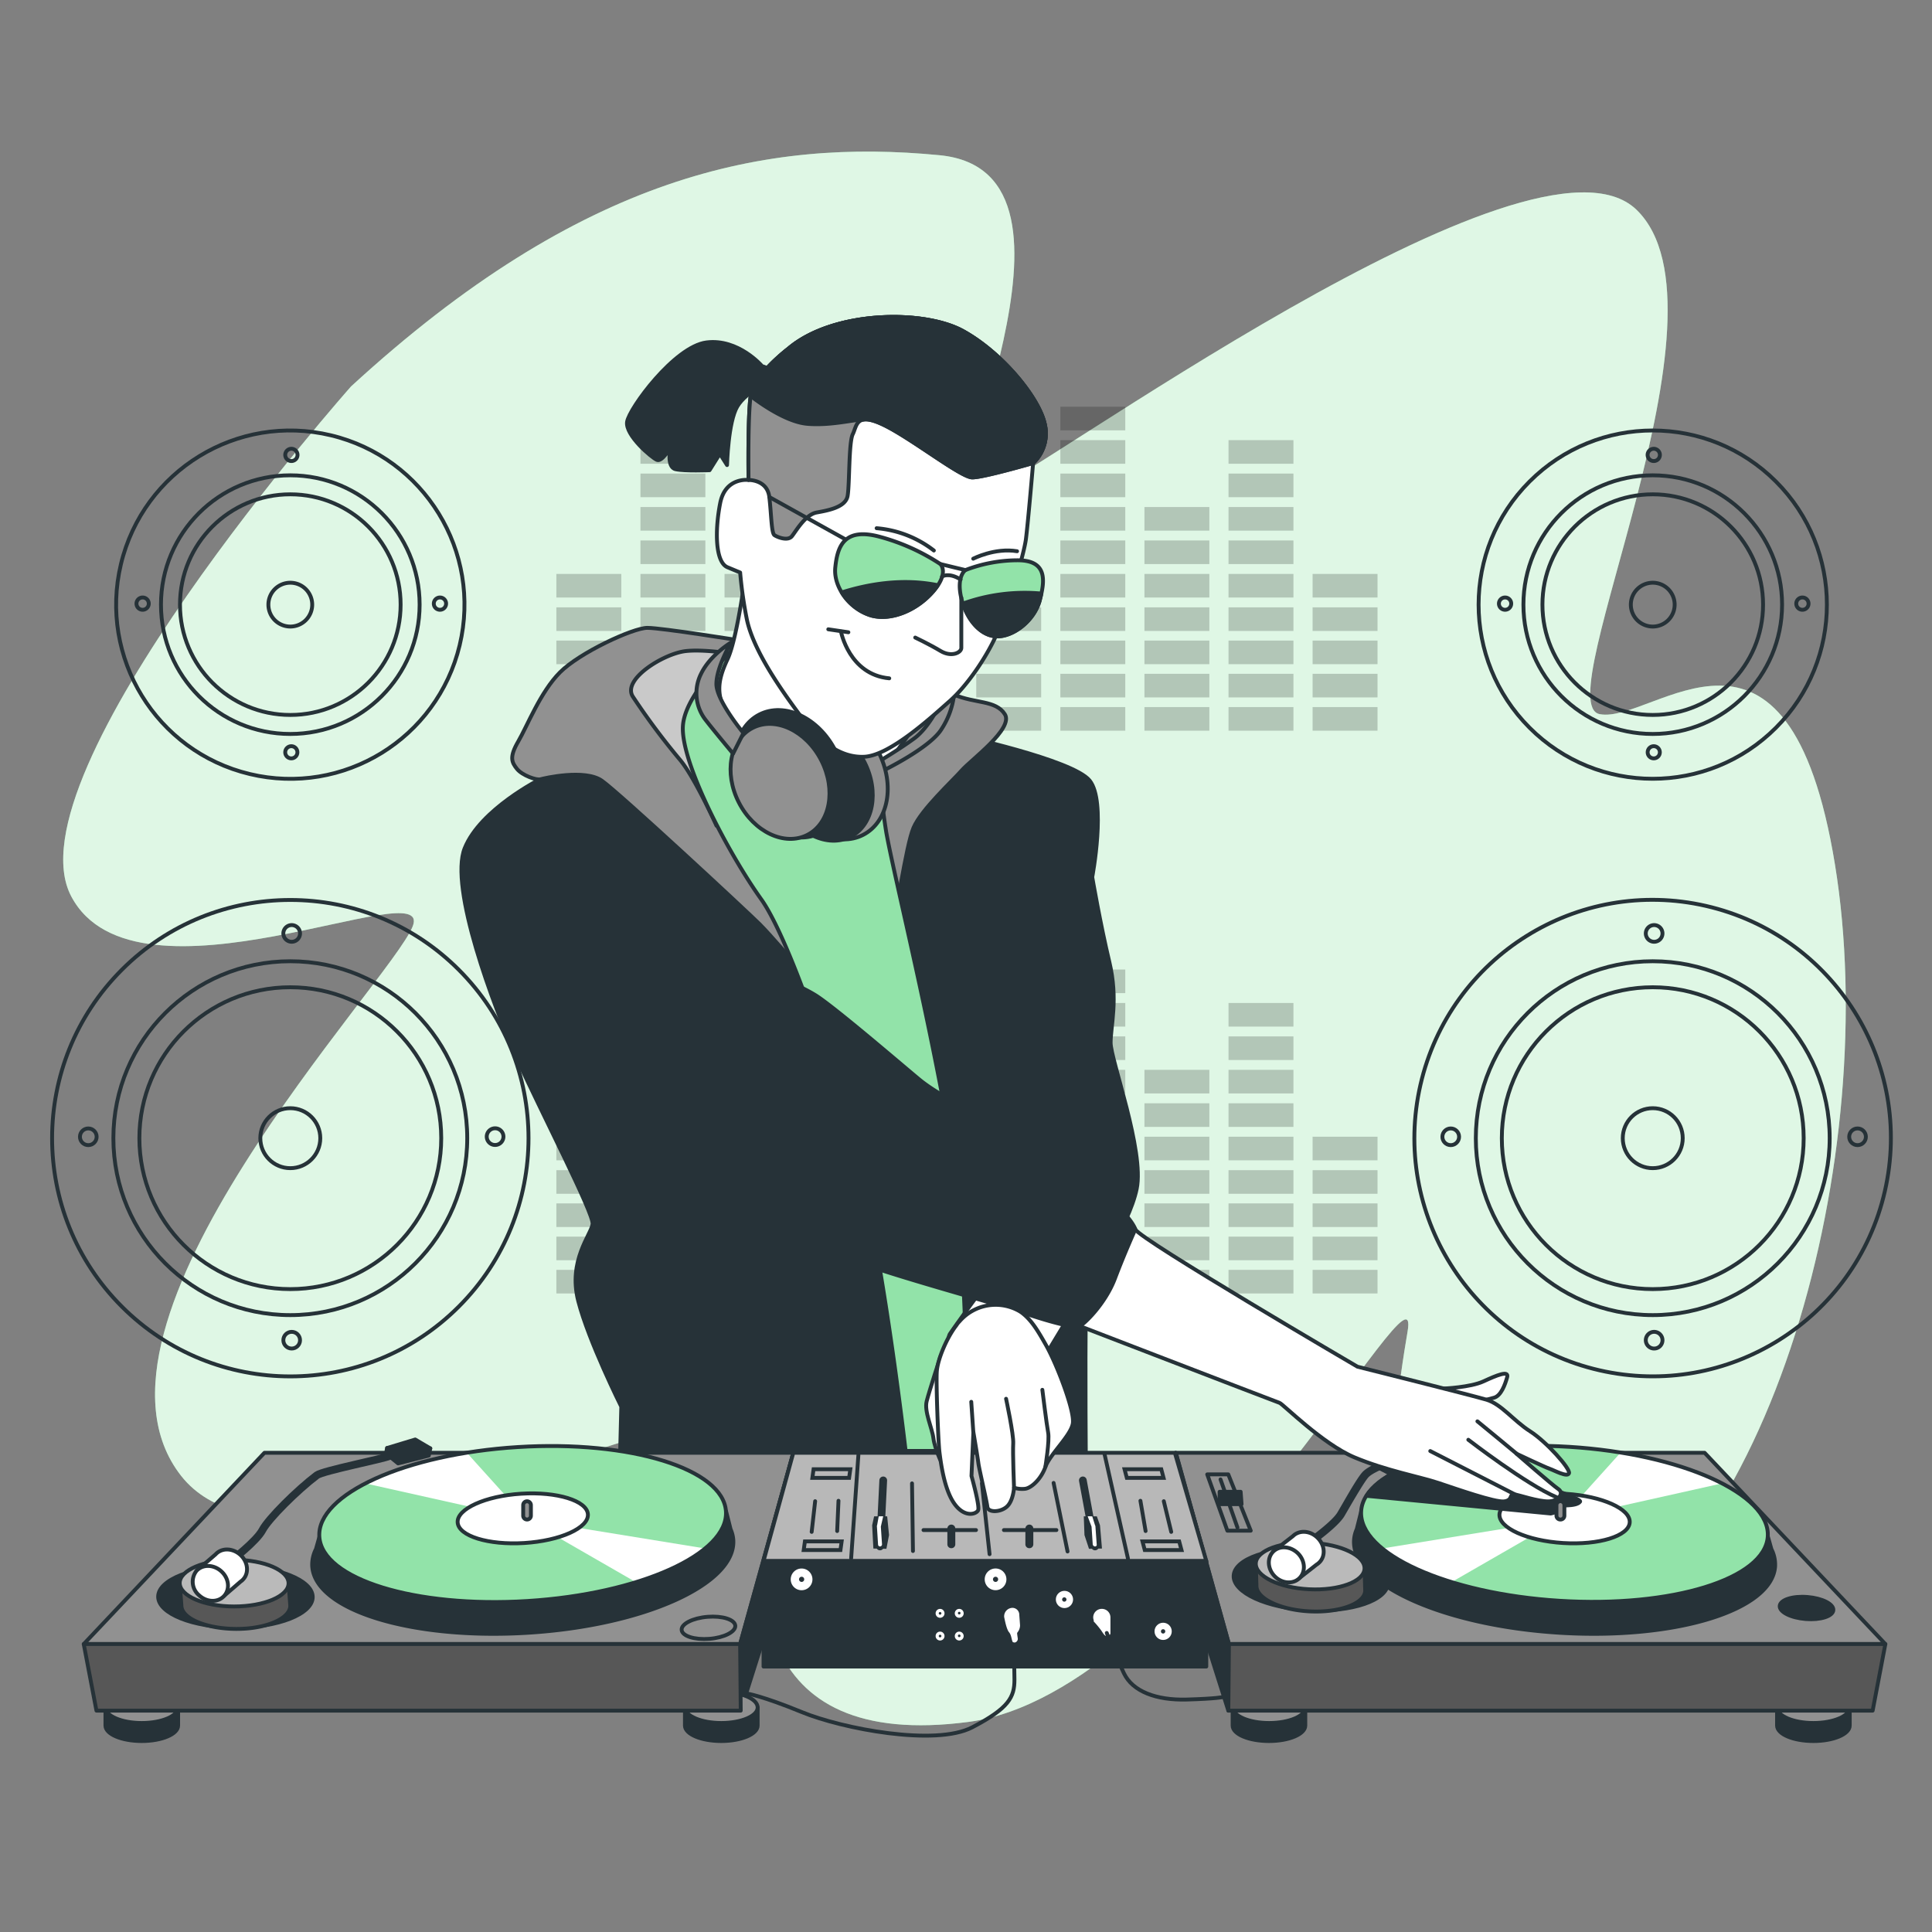 <svg xmlns="http://www.w3.org/2000/svg" viewBox="0 0 500 500"><rect x="0" y="0" width="500" height="500" fill="#808080" stroke="none"/><g id="background-simple"><path d="M90.86,100S1.72,200.42,18.45,232s94.05-6.74,88.36,7.73S15.94,342.5,46.87,381.94,211.74,339.28,202,374.79s-8.32,78.35,48.64,70.84S368.3,321,364.28,344.6s-16.5,107.55,39.1,84.22,83.62-130.66,71.52-205-47.09-36.33-60.9-39S450.44,80.3,423.52,54.28s-155.87,69.35-170.13,74.49,34.48-84.27-10.23-88.6S150.74,45,90.86,100Z" style="fill:#92E3A9"></path><path d="M90.86,100S1.72,200.42,18.45,232s94.05-6.74,88.36,7.73S15.94,342.5,46.87,381.94,211.74,339.28,202,374.79s-8.32,78.35,48.64,70.84S368.3,321,364.28,344.6s-16.5,107.55,39.1,84.22,83.62-130.66,71.52-205-47.09-36.33-60.9-39S450.44,80.3,423.52,54.28s-155.87,69.35-170.13,74.49,34.48-84.27-10.23-88.6S150.74,45,90.86,100Z" style="fill:#fff;opacity:0.7"></path></g><g id="Bars"><g style="opacity:0.2"><rect x="187.51" y="157.18" width="16.8" height="6.11"></rect><rect x="187.51" y="148.53" width="16.8" height="6.11"></rect><rect x="187.51" y="139.87" width="16.8" height="6.11"></rect><rect x="187.51" y="131.22" width="16.8" height="6.11"></rect><rect x="231.03" y="157.18" width="16.8" height="6.11"></rect><rect x="231.03" y="148.53" width="16.8" height="6.11"></rect><rect x="143.99" y="157.18" width="16.8" height="6.11"></rect><rect x="143.99" y="148.53" width="16.8" height="6.11"></rect><rect x="165.75" y="157.18" width="16.8" height="6.11"></rect><rect x="165.75" y="148.53" width="16.8" height="6.11"></rect><rect x="165.75" y="139.87" width="16.8" height="6.11"></rect><rect x="165.75" y="131.22" width="16.8" height="6.11"></rect><rect x="165.75" y="122.56" width="16.8" height="6.11"></rect><rect x="165.75" y="113.91" width="16.8" height="6.11"></rect><rect x="165.75" y="105.26" width="16.8" height="6.11"></rect><rect x="209.27" y="157.18" width="16.8" height="6.11"></rect><rect x="209.27" y="148.53" width="16.8" height="6.11"></rect><rect x="209.27" y="139.87" width="16.8" height="6.11"></rect><rect x="209.27" y="131.22" width="16.8" height="6.11"></rect><rect x="209.27" y="122.56" width="16.8" height="6.11"></rect><rect x="209.27" y="113.91" width="16.8" height="6.11"></rect><rect x="296.18" y="157.18" width="16.8" height="6.11"></rect><rect x="296.18" y="148.53" width="16.8" height="6.11"></rect><rect x="296.18" y="139.87" width="16.8" height="6.11"></rect><rect x="296.18" y="131.22" width="16.8" height="6.11"></rect><rect x="339.7" y="157.18" width="16.8" height="6.11"></rect><rect x="339.7" y="148.53" width="16.8" height="6.11"></rect><rect x="252.65" y="157.18" width="16.8" height="6.11"></rect><rect x="252.65" y="148.53" width="16.8" height="6.11"></rect><rect x="274.42" y="157.18" width="16.8" height="6.11"></rect><rect x="274.42" y="148.53" width="16.8" height="6.11"></rect><rect x="274.42" y="139.87" width="16.8" height="6.11"></rect><rect x="274.42" y="131.22" width="16.8" height="6.11"></rect><rect x="274.42" y="122.56" width="16.8" height="6.11"></rect><rect x="274.42" y="113.91" width="16.8" height="6.11"></rect><rect x="274.42" y="105.26" width="16.8" height="6.11"></rect><rect x="317.94" y="157.18" width="16.8" height="6.11"></rect><rect x="187.51" y="165.78" width="16.8" height="6.11"></rect><rect x="231.03" y="165.78" width="16.8" height="6.11"></rect><rect x="143.99" y="165.78" width="16.8" height="6.11"></rect><rect x="165.75" y="165.78" width="16.8" height="6.11"></rect><rect x="209.27" y="165.78" width="16.8" height="6.11"></rect><rect x="296.18" y="165.78" width="16.8" height="6.11"></rect><rect x="339.7" y="165.78" width="16.8" height="6.11"></rect><rect x="252.65" y="165.78" width="16.8" height="6.11"></rect><rect x="274.42" y="165.78" width="16.8" height="6.11"></rect><rect x="317.94" y="165.78" width="16.8" height="6.11"></rect><rect x="187.51" y="174.38" width="16.8" height="6.11"></rect><rect x="231.03" y="174.38" width="16.8" height="6.11"></rect><rect x="143.99" y="174.38" width="16.8" height="6.11"></rect><rect x="165.75" y="174.38" width="16.8" height="6.11"></rect><rect x="209.27" y="174.38" width="16.8" height="6.11"></rect><rect x="296.18" y="174.38" width="16.8" height="6.11"></rect><rect x="339.7" y="174.38" width="16.8" height="6.11"></rect><rect x="252.65" y="174.38" width="16.8" height="6.11"></rect><rect x="274.42" y="174.38" width="16.8" height="6.11"></rect><rect x="317.94" y="174.38" width="16.8" height="6.11"></rect><rect x="187.51" y="182.99" width="16.8" height="6.11"></rect><rect x="231.03" y="182.99" width="16.8" height="6.11"></rect><rect x="143.99" y="182.99" width="16.8" height="6.11"></rect><rect x="165.75" y="182.99" width="16.8" height="6.11"></rect><rect x="209.27" y="182.99" width="16.8" height="6.11"></rect><rect x="296.18" y="182.99" width="16.8" height="6.11"></rect><rect x="339.7" y="182.99" width="16.8" height="6.11"></rect><rect x="252.65" y="182.99" width="16.8" height="6.11"></rect><rect x="274.42" y="182.99" width="16.8" height="6.11"></rect><rect x="317.94" y="182.99" width="16.8" height="6.11"></rect><rect x="317.94" y="148.53" width="16.8" height="6.11"></rect><rect x="317.94" y="139.87" width="16.8" height="6.11"></rect><rect x="317.94" y="131.22" width="16.8" height="6.11"></rect><rect x="317.94" y="122.56" width="16.8" height="6.11"></rect><rect x="317.94" y="113.91" width="16.8" height="6.11"></rect></g><g style="opacity:0.2"><rect x="187.51" y="302.84" width="16.8" height="6.11"></rect><rect x="187.51" y="294.18" width="16.8" height="6.11"></rect><rect x="187.51" y="285.53" width="16.8" height="6.11"></rect><rect x="187.51" y="276.87" width="16.8" height="6.11"></rect><rect x="231.03" y="302.84" width="16.8" height="6.11"></rect><rect x="231.03" y="294.18" width="16.8" height="6.11"></rect><rect x="143.99" y="302.84" width="16.8" height="6.11"></rect><rect x="143.99" y="294.18" width="16.8" height="6.11"></rect><rect x="165.75" y="302.84" width="16.8" height="6.11"></rect><rect x="165.75" y="294.18" width="16.8" height="6.11"></rect><rect x="165.75" y="285.53" width="16.8" height="6.11"></rect><rect x="165.75" y="276.87" width="16.8" height="6.11"></rect><rect x="165.75" y="268.22" width="16.8" height="6.11"></rect><rect x="165.75" y="259.57" width="16.8" height="6.11"></rect><rect x="165.75" y="250.91" width="16.8" height="6.11"></rect><rect x="209.27" y="302.84" width="16.8" height="6.11"></rect><rect x="209.27" y="294.18" width="16.8" height="6.11"></rect><rect x="209.27" y="285.53" width="16.8" height="6.11"></rect><rect x="209.27" y="276.87" width="16.8" height="6.11"></rect><rect x="209.27" y="268.22" width="16.8" height="6.11"></rect><rect x="209.27" y="259.57" width="16.8" height="6.11"></rect><rect x="296.18" y="302.84" width="16.8" height="6.11"></rect><rect x="296.18" y="294.18" width="16.8" height="6.11"></rect><rect x="296.18" y="285.53" width="16.8" height="6.11"></rect><rect x="296.18" y="276.87" width="16.8" height="6.11"></rect><rect x="339.7" y="302.84" width="16.8" height="6.11"></rect><rect x="339.7" y="294.18" width="16.8" height="6.11"></rect><rect x="252.65" y="302.84" width="16.8" height="6.11"></rect><rect x="252.65" y="294.18" width="16.8" height="6.11"></rect><rect x="274.42" y="302.84" width="16.8" height="6.11"></rect><rect x="274.42" y="294.18" width="16.8" height="6.11"></rect><rect x="274.42" y="285.53" width="16.8" height="6.11"></rect><rect x="274.42" y="276.87" width="16.8" height="6.11"></rect><rect x="274.42" y="268.22" width="16.8" height="6.11"></rect><rect x="274.42" y="259.57" width="16.8" height="6.11"></rect><rect x="274.42" y="250.91" width="16.8" height="6.11"></rect><rect x="317.94" y="302.84" width="16.8" height="6.11"></rect><rect x="187.51" y="311.44" width="16.8" height="6.11"></rect><rect x="231.03" y="311.44" width="16.8" height="6.11"></rect><rect x="143.99" y="311.44" width="16.8" height="6.11"></rect><rect x="165.75" y="311.44" width="16.8" height="6.11"></rect><rect x="209.27" y="311.44" width="16.8" height="6.11"></rect><rect x="296.18" y="311.44" width="16.8" height="6.11"></rect><rect x="339.7" y="311.44" width="16.8" height="6.11"></rect><rect x="252.65" y="311.44" width="16.8" height="6.11"></rect><rect x="274.42" y="311.44" width="16.8" height="6.11"></rect><rect x="317.94" y="311.44" width="16.8" height="6.11"></rect><rect x="187.51" y="320.04" width="16.8" height="6.11"></rect><rect x="231.03" y="320.04" width="16.8" height="6.11"></rect><rect x="143.99" y="320.04" width="16.8" height="6.11"></rect><rect x="165.75" y="320.04" width="16.8" height="6.11"></rect><rect x="209.27" y="320.04" width="16.8" height="6.11"></rect><rect x="296.18" y="320.04" width="16.8" height="6.11"></rect><rect x="339.7" y="320.04" width="16.8" height="6.11"></rect><rect x="252.65" y="320.04" width="16.8" height="6.11"></rect><rect x="274.42" y="320.04" width="16.8" height="6.11"></rect><rect x="317.94" y="320.04" width="16.8" height="6.11"></rect><rect x="187.51" y="328.64" width="16.8" height="6.11"></rect><rect x="231.03" y="328.64" width="16.8" height="6.11"></rect><rect x="143.99" y="328.64" width="16.8" height="6.11"></rect><rect x="165.75" y="328.64" width="16.8" height="6.11"></rect><rect x="209.27" y="328.64" width="16.8" height="6.11"></rect><rect x="296.18" y="328.64" width="16.8" height="6.11"></rect><rect x="339.7" y="328.64" width="16.8" height="6.11"></rect><rect x="252.65" y="328.64" width="16.8" height="6.11"></rect><rect x="274.42" y="328.64" width="16.8" height="6.11"></rect><rect x="317.94" y="328.64" width="16.8" height="6.11"></rect><rect x="317.94" y="294.18" width="16.8" height="6.11"></rect><rect x="317.94" y="285.53" width="16.8" height="6.11"></rect><rect x="317.94" y="276.87" width="16.8" height="6.11"></rect><rect x="317.94" y="268.22" width="16.8" height="6.11"></rect><rect x="317.94" y="259.57" width="16.8" height="6.11"></rect></g></g><g id="Speakers"><circle cx="427.73" cy="156.48" r="45.07" transform="translate(14.63 348.28) rotate(-45)" style="fill:none;stroke:#263238;stroke-linecap:round;stroke-linejoin:round"></circle><circle cx="427.73" cy="156.48" r="33.47" style="fill:none;stroke:#263238;stroke-linecap:round;stroke-linejoin:round"></circle><circle cx="427.73" cy="156.48" r="28.55" style="fill:none;stroke:#263238;stroke-linecap:round;stroke-linejoin:round"></circle><path d="M433.4,156.48a5.67,5.67,0,1,1-5.67-5.67A5.67,5.67,0,0,1,433.4,156.48Z" style="fill:none;stroke:#263238;stroke-linecap:round;stroke-linejoin:round"></path><path d="M429.58,117.74a1.59,1.59,0,1,0-1.59,1.58A1.59,1.59,0,0,0,429.58,117.74Z" style="fill:none;stroke:#263238;stroke-linecap:round;stroke-linejoin:round"></path><circle cx="427.99" cy="194.69" r="1.58" style="fill:none;stroke:#263238;stroke-linecap:round;stroke-linejoin:round"></circle><path d="M389.52,154.63a1.59,1.59,0,1,0,1.58,1.58A1.58,1.58,0,0,0,389.52,154.63Z" style="fill:none;stroke:#263238;stroke-linecap:round;stroke-linejoin:round"></path><path d="M466.47,154.63a1.59,1.59,0,1,0,1.58,1.58A1.58,1.58,0,0,0,466.47,154.63Z" style="fill:none;stroke:#263238;stroke-linecap:round;stroke-linejoin:round"></path><circle cx="427.73" cy="294.56" r="61.65" transform="translate(44.9 645.51) rotate(-77.07)" style="fill:none;stroke:#263238;stroke-linecap:round;stroke-linejoin:round"></circle><circle cx="427.73" cy="294.56" r="45.79" style="fill:none;stroke:#263238;stroke-linecap:round;stroke-linejoin:round"></circle><circle cx="427.73" cy="294.56" r="39.06" style="fill:none;stroke:#263238;stroke-linecap:round;stroke-linejoin:round"></circle><circle cx="427.73" cy="294.56" r="7.76" style="fill:none;stroke:#263238;stroke-linecap:round;stroke-linejoin:round"></circle><path d="M430.25,241.56a2.16,2.16,0,1,0-2.16,2.17A2.16,2.16,0,0,0,430.25,241.56Z" style="fill:none;stroke:#263238;stroke-linecap:round;stroke-linejoin:round"></path><path d="M430.25,346.84a2.16,2.16,0,1,0-2.16,2.16A2.15,2.15,0,0,0,430.25,346.84Z" style="fill:none;stroke:#263238;stroke-linecap:round;stroke-linejoin:round"></path><circle cx="375.45" cy="294.2" r="2.16" style="fill:none;stroke:#263238;stroke-linecap:round;stroke-linejoin:round"></circle><circle cx="480.73" cy="294.2" r="2.16" style="fill:none;stroke:#263238;stroke-linecap:round;stroke-linejoin:round"></circle><circle cx="75.13" cy="156.48" r="45.07" transform="translate(-94.54 193.13) rotate(-76.54)" style="fill:none;stroke:#263238;stroke-linecap:round;stroke-linejoin:round"></circle><circle cx="75.13" cy="156.48" r="33.47" style="fill:none;stroke:#263238;stroke-linecap:round;stroke-linejoin:round"></circle><circle cx="75.13" cy="156.48" r="28.55" style="fill:none;stroke:#263238;stroke-linecap:round;stroke-linejoin:round"></circle><path d="M80.8,156.48a5.67,5.67,0,1,1-5.67-5.67A5.67,5.67,0,0,1,80.8,156.48Z" style="fill:none;stroke:#263238;stroke-linecap:round;stroke-linejoin:round"></path><path d="M77,117.74a1.59,1.59,0,1,0-1.59,1.58A1.59,1.59,0,0,0,77,117.74Z" style="fill:none;stroke:#263238;stroke-linecap:round;stroke-linejoin:round"></path><circle cx="75.39" cy="194.69" r="1.58" style="fill:none;stroke:#263238;stroke-linecap:round;stroke-linejoin:round"></circle><path d="M36.92,154.63a1.59,1.59,0,1,0,1.58,1.58A1.58,1.58,0,0,0,36.92,154.63Z" style="fill:none;stroke:#263238;stroke-linecap:round;stroke-linejoin:round"></path><path d="M113.87,154.63a1.59,1.59,0,1,0,1.58,1.58A1.58,1.58,0,0,0,113.87,154.63Z" style="fill:none;stroke:#263238;stroke-linecap:round;stroke-linejoin:round"></path><circle cx="75.13" cy="294.56" r="61.65" transform="translate(-186.28 139.4) rotate(-45)" style="fill:none;stroke:#263238;stroke-linecap:round;stroke-linejoin:round"></circle><circle cx="75.13" cy="294.56" r="45.79" style="fill:none;stroke:#263238;stroke-linecap:round;stroke-linejoin:round"></circle><circle cx="75.13" cy="294.56" r="39.06" style="fill:none;stroke:#263238;stroke-linecap:round;stroke-linejoin:round"></circle><circle cx="75.13" cy="294.56" r="7.76" style="fill:none;stroke:#263238;stroke-linecap:round;stroke-linejoin:round"></circle><path d="M77.65,241.56a2.16,2.16,0,1,0-2.16,2.17A2.16,2.16,0,0,0,77.65,241.56Z" style="fill:none;stroke:#263238;stroke-linecap:round;stroke-linejoin:round"></path><circle cx="75.49" cy="346.84" r="2.16" style="fill:none;stroke:#263238;stroke-linecap:round;stroke-linejoin:round"></circle><circle cx="22.85" cy="294.2" r="2.16" style="fill:none;stroke:#263238;stroke-linecap:round;stroke-linejoin:round"></circle><path d="M128.13,292a2.16,2.16,0,1,0,2.16,2.16A2.16,2.16,0,0,0,128.13,292Z" style="fill:none;stroke:#263238;stroke-linecap:round;stroke-linejoin:round"></path></g><g id="Devices"><polygon points="441.15 375.98 304.29 375.98 318.05 425.48 487.93 425.48 441.15 375.98" style="fill:#919191;stroke:#263238;stroke-linecap:round;stroke-linejoin:round"></polygon><ellipse cx="339.24" cy="408.8" rx="7.96" ry="19.99" transform="translate(-86.15 726.98) rotate(-87.11)" style="fill:#263238;stroke:#263238;stroke-linecap:round;stroke-linejoin:round"></ellipse><path d="M458.44,400.91l-.91-3.23-1.42-.09c-7.47-8.17-26.84-14.82-49.91-16.26s-43.12,2.76-51.55,9.94l-2.36-.15-1.16,4.62a8.25,8.25,0,0,0-.71,2.82c-.71,11.39,23.11,22.15,53.21,24s55.06-5.84,55.77-17.23A8.85,8.85,0,0,0,458.44,400.91Z" style="fill:#263238;stroke:#263238;stroke-linecap:round;stroke-linejoin:round"></path><ellipse cx="404.91" cy="394.4" rx="19.96" ry="52.72" transform="translate(-13.9 774) rotate(-86.44)" style="fill:#92E3A9"></ellipse><path d="M375.66,409.45l28.15-16.2-46.08,7.49C361.83,404.1,368,407.1,375.66,409.45Z" style="fill:#fff"></path><path d="M403.81,393.25l41.81-9.34c-6.68-3.45-15.75-6.26-26.19-8Z" style="fill:#fff"></path><ellipse cx="404.91" cy="394.4" rx="19.96" ry="52.72" transform="translate(-13.9 774) rotate(-86.44)" style="fill:none;stroke:#263238;stroke-linecap:round;stroke-linejoin:round"></ellipse><path d="M421.77,394c-.22,3.52-7.95,5.91-17.26,5.33s-16.67-3.91-16.45-7.43S396,386,405.31,386.6,422,390.5,421.77,394Z" style="fill:#fff;stroke:#263238;stroke-linecap:round;stroke-linejoin:round"></path><path d="M374.73,376.41c-10.42,2.22-18.1,6-21.08,10.71l47.68,4.58c3.56-.71,1.45-2.19,1.45-2.19s5.2.53,6.15-.89C409.62,387.59,387.18,380.34,374.73,376.41Z" style="fill:#263238;stroke:#263238;stroke-linecap:round;stroke-linejoin:round"></path><path d="M403.81,393.25a1,1,0,0,1-1-1v-2.72a1,1,0,1,1,2.05,0v2.72A1,1,0,0,1,403.81,393.25Z" style="fill:#919191;stroke:#263238;stroke-linecap:round;stroke-linejoin:round"></path><path d="M474.47,416.71c-.12,1.57-3.33,2.6-7.17,2.29s-6.84-1.83-6.71-3.4,3.34-2.61,7.17-2.3S474.6,415.13,474.47,416.71Z" style="fill:#263238;stroke:#263238;stroke-linecap:round;stroke-linejoin:round"></path><path d="M353.14,406l-9.43-.48a31.63,31.63,0,0,0-4.16-.48,32.36,32.36,0,0,0-4.2.06L325,404.52l.17,5.77c-.16,3.33,6,6.34,13.77,6.73s14.2-2,14.37-5.3Z" style="fill:#575757;stroke:#263238;stroke-linecap:round;stroke-linejoin:round"></path><path d="M353.14,406c-.17,3.32-6.6,5.69-14.37,5.3s-13.93-3.4-13.77-6.73,6.61-5.69,14.38-5.3S353.31,402.62,353.14,406Z" style="fill:#bababa;stroke:#263238;stroke-linecap:round;stroke-linejoin:round"></path><path d="M338.32,400.61a1,1,0,0,1-.85-.45,1,1,0,0,1,.27-1.42c1.9-1.31,7.13-5.19,8.42-7.39.32-.55.71-1.21,1.12-1.93,2.3-4,4.28-7.35,5.37-8.5s3.65-2.33,5.45-3.11l1.28-.58a1,1,0,1,1,.92,1.83c-.34.17-.82.38-1.38.63-1.55.67-3.89,1.69-4.77,2.63s-3.47,5.32-5.09,8.12l-1.13,1.95c-1.79,3-8.74,7.84-9,8A1,1,0,0,1,338.32,400.61Z" style="fill:#263238"></path><polygon points="356.25 378.1 356.25 379.56 359.85 381.44 367.23 377.86 367.23 375.96 356.25 378.1" style="fill:#263238;stroke:#263238;stroke-linecap:round;stroke-linejoin:round"></polygon><polygon points="356.25 378.1 360 379.44 367.23 375.96 362.94 374.49 356.25 378.1" style="fill:#263238;stroke:#263238;stroke-linecap:round;stroke-linejoin:round"></polygon><path d="M341,398c-1.88-1.9-4.75-2.1-6.4-.45l-5.14,4,6.81,6.86,4.45-3.49a3.57,3.57,0,0,0,.69-.54C343.1,402.77,342.92,399.9,341,398Z" style="fill:#fff;stroke:#263238;stroke-linecap:round;stroke-linejoin:round"></path><path d="M335.91,402c1.88,1.89,2.06,4.76.4,6.41s-4.52,1.44-6.4-.45-2.06-4.76-.41-6.41S334,400.14,335.91,402Z" style="fill:#fff;stroke:#263238;stroke-linecap:round;stroke-linejoin:round"></path><polygon points="312.43 381.57 317.64 396.14 323.69 396.14 317.88 381.57 312.43 381.57" style="fill:none;stroke:#263238;stroke-linecap:round;stroke-linejoin:round"></polygon><line x1="315.87" y1="382.87" x2="320.25" y2="395.32" style="fill:none;stroke:#263238;stroke-linecap:round;stroke-linejoin:round"></line><polygon points="321.08 386.07 315.63 386.07 315.63 389.27 321.32 389.27 321.08 386.07" style="fill:#263238;stroke:#263238;stroke-linecap:round;stroke-linejoin:round"></polygon><polygon points="304.29 375.98 304.29 399.72 317.89 442.71 318.05 425.48 304.29 375.98" style="fill:#263238;stroke:#263238;stroke-linecap:round;stroke-linejoin:round"></polygon><path d="M459.9,441.89v4.69c0,2.22,4.21,4,9.41,4s9.4-1.8,9.4-4v-4.69Z" style="fill:#263238;stroke:#263238;stroke-linecap:round;stroke-linejoin:round"></path><ellipse cx="469.31" cy="441.89" rx="9.41" ry="4.02" style="fill:#919191;stroke:#263238;stroke-linecap:round;stroke-linejoin:round"></ellipse><path d="M319,441.89v4.69c0,2.22,4.21,4,9.41,4s9.4-1.8,9.4-4v-4.69Z" style="fill:#263238;stroke:#263238;stroke-linecap:round;stroke-linejoin:round"></path><ellipse cx="328.45" cy="441.89" rx="9.41" ry="4.02" style="fill:#919191;stroke:#263238;stroke-linecap:round;stroke-linejoin:round"></ellipse><polygon points="317.89 442.71 484.64 442.71 487.93 425.48 318.05 425.48 317.89 442.71" style="fill:#575757;stroke:#263238;stroke-linecap:round;stroke-linejoin:round"></polygon><polygon points="68.44 375.98 205.31 375.98 191.54 425.48 21.67 425.48 68.44 375.98" style="fill:#919191;stroke:#263238;stroke-linecap:round;stroke-linejoin:round"></polygon><path d="M80.93,413.32c0,4.39-9,7.93-20,7.9s-20-3.61-20-8,9-7.93,20-7.9S80.94,408.92,80.93,413.32Z" style="fill:#263238;stroke:#263238;stroke-linecap:round;stroke-linejoin:round"></path><path d="M176.41,421.83c.13,1.58,3.34,2.6,7.17,2.3s6.84-1.83,6.71-3.41-3.33-2.6-7.17-2.29S176.28,420.26,176.41,421.83Z" style="fill:none;stroke:#263238;stroke-linecap:round;stroke-linejoin:round"></path><path d="M74.68,409.75l-9.44,0a32,32,0,0,0-8.37,0l-10.36,0,.44,5.75c0,3.33,6.29,6,14.07,6.06s14.09-2.66,14.1-6Z" style="fill:#575757;stroke:#263238;stroke-linecap:round;stroke-linejoin:round"></path><path d="M74.68,409.75c0,3.33-6.32,6-14.1,6S46.5,413,46.51,409.68s6.32-6,14.1-6S74.69,406.42,74.68,409.75Z" style="fill:#bababa;stroke:#263238;stroke-linecap:round;stroke-linejoin:round"></path><path d="M59.57,404.1s6.79-5.16,8.35-8.12,9-10.34,14.07-14.18c1.58-1.19,17.49-4.29,18.81-5" style="fill:none;stroke:#263238;stroke-linecap:round;stroke-linejoin:round;stroke-width:2px"></path><polygon points="100.18 374.74 99.89 376.17 103.03 378.73 110.98 376.7 111.36 374.84 100.18 374.74" style="fill:#263238;stroke:#263238;stroke-linecap:round;stroke-linejoin:round"></polygon><polygon points="100.18 374.74 103.58 376.8 111.36 374.84 107.46 372.54 100.18 374.74" style="fill:#263238;stroke:#263238;stroke-linecap:round;stroke-linejoin:round"></polygon><path d="M62.21,402.4c-2-1.8-4.84-1.87-6.41-.14l-4.94,4.26L58,413l4.28-3.7a3.16,3.16,0,0,0,.65-.56C64.5,407.06,64.18,404.2,62.21,402.4Z" style="fill:#fff;stroke:#263238;stroke-linecap:round;stroke-linejoin:round"></path><path d="M57.28,406.66c2,1.81,2.29,4.66.71,6.38s-4.45,1.66-6.42-.14a4.56,4.56,0,0,1-.71-6.38C52.44,404.8,55.31,404.86,57.28,406.66Z" style="fill:#fff;stroke:#263238;stroke-linecap:round;stroke-linejoin:round"></path><polygon points="205.31 375.98 205.31 399.72 191.7 442.71 191.54 425.48 205.31 375.98" style="fill:#263238;stroke:#263238;stroke-linecap:round;stroke-linejoin:round"></polygon><path d="M177.26,441.89v4.69c0,2.22,4.22,4,9.41,4s9.41-1.8,9.41-4v-4.69Z" style="fill:#263238;stroke:#263238;stroke-linecap:round;stroke-linejoin:round"></path><ellipse cx="186.67" cy="441.89" rx="9.41" ry="4.02" style="fill:#919191;stroke:#263238;stroke-linecap:round;stroke-linejoin:round"></ellipse><path d="M27.29,441.89v4.69c0,2.22,4.21,4,9.4,4s9.41-1.8,9.41-4v-4.69Z" style="fill:#263238;stroke:#263238;stroke-linecap:round;stroke-linejoin:round"></path><ellipse cx="36.69" cy="441.89" rx="9.41" ry="4.02" style="fill:#919191;stroke:#263238;stroke-linecap:round;stroke-linejoin:round"></ellipse><polygon points="191.7 442.71 24.96 442.71 21.67 425.48 191.54 425.48 191.7 442.71" style="fill:#575757;stroke:#263238;stroke-linecap:round;stroke-linejoin:round"></polygon><polygon points="205.31 375.98 304.05 375.98 312.2 404.01 197.6 404.01 205.31 375.98" style="fill:#b8b8b8;stroke:#263238;stroke-linecap:round;stroke-linejoin:round"></polygon><rect x="197.6" y="404.01" width="114.59" height="27.29" style="fill:#263238;stroke:#263238;stroke-linecap:round;stroke-linejoin:round"></rect><line x1="222.15" y1="376.55" x2="220.28" y2="403.27" style="fill:none;stroke:#263238;stroke-linecap:round;stroke-linejoin:round"></line><line x1="285.85" y1="376.31" x2="291.92" y2="403.38" style="fill:none;stroke:#263238;stroke-linecap:round;stroke-linejoin:round"></line><line x1="236.03" y1="383.9" x2="236.27" y2="401.4" style="fill:none;stroke:#263238;stroke-linecap:round;stroke-linejoin:round"></line><line x1="254.12" y1="383.9" x2="256.1" y2="402.22" style="fill:none;stroke:#263238;stroke-linecap:round;stroke-linejoin:round"></line><line x1="272.67" y1="383.78" x2="276.28" y2="401.52" style="fill:none;stroke:#263238;stroke-linecap:round;stroke-linejoin:round"></line><path d="M266.37,400.67a1,1,0,0,1-1-1v-4.08a1,1,0,1,1,2.05,0v4.08A1,1,0,0,1,266.37,400.67Z" style="fill:#263238"></path><line x1="228.58" y1="383.12" x2="227.74" y2="400.22" style="fill:none;stroke:#263238;stroke-linecap:round;stroke-miterlimit:10;stroke-width:2px"></line><polygon points="229.6 392.42 226.22 392.42 225.71 394.75 226.03 400.76 229.4 400.83 230.08 397.28 229.6 392.42" style="fill:#263238"></polygon><path d="M227.41,392.42l-.41,2.3a.48.48,0,0,0-.06.24l.3,4.75a.5.5,0,0,0,.5.51h0a.54.54,0,0,0,.53-.51l-.31-4.62.61-2.67Z" style="fill:#fff"></path><line x1="280.24" y1="383.12" x2="283.4" y2="400.22" style="fill:none;stroke:#263238;stroke-linecap:round;stroke-miterlimit:10;stroke-width:2px"></line><polygon points="280.48 392.42 283.86 392.42 284.68 394.75 285.19 400.76 281.83 400.83 280.66 397.28 280.48 392.42" style="fill:#263238"></polygon><path d="M282.67,392.42l.72,2.3a.64.64,0,0,1,.1.24l.34,4.75a.42.42,0,0,1-.43.51h0a.64.64,0,0,1-.6-.51l-.31-4.62-1-2.67Z" style="fill:#fff"></path><line x1="239" y1="395.98" x2="252.59" y2="395.98" style="fill:none;stroke:#263238;stroke-linecap:round;stroke-linejoin:round"></line><line x1="259.81" y1="395.98" x2="273.4" y2="395.98" style="fill:none;stroke:#263238;stroke-linecap:round;stroke-linejoin:round"></line><path d="M246.18,400.67a1,1,0,0,1-1-1v-4.08a1,1,0,1,1,2.05,0v4.08A1,1,0,0,1,246.18,400.67Z" style="fill:#263238"></path><line x1="210.96" y1="388.51" x2="210.06" y2="396.45" style="fill:none;stroke:#263238;stroke-linecap:round;stroke-linejoin:round"></line><line x1="217" y1="388.4" x2="216.66" y2="396.23" style="fill:none;stroke:#263238;stroke-linecap:round;stroke-linejoin:round"></line><polygon points="217.51 401.15 208 401.15 208.31 398.91 217.82 398.91 217.51 401.15" style="fill:none;stroke:#263238;stroke-linecap:round;stroke-miterlimit:10"></polygon><polygon points="219.75 382.47 210.24 382.47 210.55 380.23 220.06 380.23 219.75 382.47" style="fill:none;stroke:#263238;stroke-linecap:round;stroke-miterlimit:10"></polygon><line x1="301.19" y1="388.51" x2="303.11" y2="396.45" style="fill:none;stroke:#263238;stroke-linecap:round;stroke-linejoin:round"></line><line x1="295.14" y1="388.4" x2="296.48" y2="396.23" style="fill:none;stroke:#263238;stroke-linecap:round;stroke-linejoin:round"></line><polygon points="296.26 401.15 305.77 401.15 305.17 398.91 295.67 398.91 296.26 401.15" style="fill:none;stroke:#263238;stroke-linecap:round;stroke-miterlimit:10"></polygon><polygon points="291.62 382.47 301.13 382.47 300.54 380.23 291.03 380.23 291.62 382.47" style="fill:none;stroke:#263238;stroke-linecap:round;stroke-miterlimit:10"></polygon><circle cx="275.48" cy="413.94" r="2.73" style="fill:#fff;stroke:#263238;stroke-linecap:round;stroke-linejoin:round"></circle><path d="M276,413.94a.56.56,0,1,1-.55-.55A.56.56,0,0,1,276,413.94Z" style="fill:#263238"></path><circle cx="257.65" cy="408.73" r="3.31" style="fill:#fff;stroke:#263238;stroke-linecap:round;stroke-linejoin:round"></circle><path d="M258.32,408.73a.67.67,0,1,1-.67-.67A.67.67,0,0,1,258.32,408.73Z" style="fill:#263238"></path><path d="M210.76,408.73a3.31,3.31,0,1,1-3.3-3.3A3.31,3.31,0,0,1,210.76,408.73Z" style="fill:#fff;stroke:#263238;stroke-linecap:round;stroke-linejoin:round"></path><path d="M208.13,408.73a.67.67,0,1,1-.67-.67A.67.67,0,0,1,208.13,408.73Z" style="fill:#263238"></path><path d="M244.94,423.41a1.65,1.65,0,1,1-1.65-1.65A1.65,1.65,0,0,1,244.94,423.41Z" style="fill:#fff;stroke:#263238;stroke-linecap:round;stroke-linejoin:round"></path><path d="M243.63,423.41a.34.34,0,1,1-.34-.34A.34.34,0,0,1,243.63,423.41Z" style="fill:#263238"></path><path d="M249.9,423.41a1.65,1.65,0,1,1-1.65-1.65A1.65,1.65,0,0,1,249.9,423.41Z" style="fill:#fff;stroke:#263238;stroke-linecap:round;stroke-linejoin:round"></path><path d="M248.58,423.41a.34.34,0,0,1-.67,0,.34.34,0,1,1,.67,0Z" style="fill:#263238"></path><path d="M244.94,417.53a1.65,1.65,0,1,1-1.65-1.65A1.65,1.65,0,0,1,244.94,417.53Z" style="fill:#fff;stroke:#263238;stroke-linecap:round;stroke-linejoin:round"></path><path d="M243.63,417.53a.34.34,0,1,1-.34-.34A.34.34,0,0,1,243.63,417.53Z" style="fill:#263238"></path><path d="M249.9,417.53a1.65,1.65,0,1,1-1.65-1.65A1.65,1.65,0,0,1,249.9,417.53Z" style="fill:#fff;stroke:#263238;stroke-linecap:round;stroke-linejoin:round"></path><path d="M248.58,417.53a.34.34,0,0,1-.67,0,.34.34,0,1,1,.67,0Z" style="fill:#263238"></path><circle cx="301.02" cy="422.19" r="2.73" style="fill:#fff;stroke:#263238;stroke-linecap:round;stroke-linejoin:round"></circle><path d="M301.57,422.19a.56.56,0,1,1-.55-.55A.55.55,0,0,1,301.57,422.19Z" style="fill:#263238"></path><path d="M285.15,415.87a2.72,2.72,0,0,0-2.73,2.72,2.83,2.83,0,0,0,.14.83,1.49,1.49,0,0,0,0,.42,22.6,22.6,0,0,1,2.06,2.46c.56.87,1.11,1.74,1.91,1.58s1.35-.47,1.35-1.26,0-4,0-4A2.72,2.72,0,0,0,285.15,415.87Z" style="fill:#fff;stroke:#263238;stroke-linecap:round;stroke-linejoin:round"></path><path d="M286.43,422.61s2.22,5.78,4.45,10.45,8.34,7,16.23,6.78,9.46-.66,9.46-.66" style="fill:none;stroke:#263238;stroke-linecap:round;stroke-linejoin:round"></path><path d="M264.29,417.91a2.28,2.28,0,0,0-2.22-2.3,2.69,2.69,0,0,0-2.68,3c.17.74.6,3.24,1.36,4.12s.43,2.72,1.53,2.87A1.48,1.48,0,0,0,263.9,424c-.09-.59-.17-1.25-.17-1.25a3.44,3.44,0,0,0,.76-2.13C264.41,419.53,264.29,417.91,264.29,417.91Z" style="fill:#fff;stroke:#263238;stroke-linecap:round;stroke-linejoin:round"></path><path d="M193.29,438.28s3.92.58,14.3,4.84,34.47,8.88,44,3.92,10.95-7.84,10.95-12.33-.3-9.15-.3-9.15" style="fill:none;stroke:#263238;stroke-linecap:round;stroke-linejoin:round"></path><rect x="279.42" y="405.77" width="21.1" height="8.76" style="fill:none;stroke:#263238;stroke-linecap:round;stroke-miterlimit:10"></rect><path d="M81.77,400.91l.91-3.23,1.41-.09c7.47-8.17,26.84-14.82,49.92-16.26s43.12,2.76,51.54,9.94l2.36-.15,1.16,4.62a8.25,8.25,0,0,1,.71,2.82c.71,11.39-23.11,22.15-53.2,24s-55.07-5.84-55.78-17.23A8.75,8.75,0,0,1,81.77,400.91Z" style="fill:#263238;stroke:#263238;stroke-linecap:round;stroke-linejoin:round"></path><ellipse cx="135.29" cy="394.4" rx="52.72" ry="19.96" transform="translate(-24.26 9.18) rotate(-3.56)" style="fill:#92E3A9"></ellipse><path d="M164.54,409.45l-28.14-16.2,46.07,7.49C178.38,404.1,172.17,407.1,164.54,409.45Z" style="fill:#fff"></path><path d="M136.4,393.25l-41.82-9.34c6.68-3.45,15.76-6.26,26.19-8Z" style="fill:#fff"></path><ellipse cx="135.29" cy="394.4" rx="52.72" ry="19.96" transform="translate(-24.26 9.18) rotate(-3.56)" style="fill:none;stroke:#263238;stroke-linecap:round;stroke-linejoin:round"></ellipse><path d="M118.44,394c.22,3.52,7.94,5.91,17.25,5.33s16.68-3.91,16.46-7.43-8-5.91-17.26-5.33S118.22,390.5,118.44,394Z" style="fill:#fff;stroke:#263238;stroke-linecap:round;stroke-linejoin:round"></path><path d="M136.4,393.25a1,1,0,0,0,1-1v-2.72a1,1,0,1,0-2,0v2.72A1,1,0,0,0,136.4,393.25Z" style="fill:#919191;stroke:#263238;stroke-linecap:round;stroke-linejoin:round"></path></g><g id="Character"><path d="M153.36,316.78c-.34,2.7-6.41,9.45-3.71,19.92s11.14,27.35,11.14,27.35l-.29,11.45H281c-.06-8.64-.24-41.63.35-42.51s10.8-15.53,12.83-25.33-6.75-33.42-6.75-37.81,2-11.14-.34-20.93S282.67,227,282.67,227s3.71-19.58-.68-25-34.43-11.82-34.43-11.82-57.06,1.35-78,2-29.71,9.45-29.71,9.45-15.53,7.77-19.59,17.9,7.43,40.85,13.51,54.35S153.7,314.08,153.36,316.78Z" style="fill:#263238;stroke:#263238;stroke-linecap:round;stroke-linejoin:round"></path><path d="M192.19,165.86s-20.94-3.37-24.65-3.37S150,168.9,144.92,174s-8.44,13.84-10.8,17.89-1.69,5.4-.34,7.09,5.06,3,6.08,2.7,11.48-2.7,15.86.34,37.82,34.1,40.86,37.14,8.44,9.45,8.44,9.45,22.28,5.4,24.64-3,4.73-26.67,6.76-31.4,10.12-12.15,12.49-14.85,13.5-10.81,11.14-14.52-7.69-2.71-13.13-5.07S192.19,165.86,192.19,165.86Z" style="fill:#919191;stroke:#263238;stroke-linecap:round;stroke-linejoin:round"></path><path d="M185.43,213.7s-5.73-12.73-9.55-17.19a179.43,179.43,0,0,1-12.1-16.23c-2.86-4.46,8-11.14,13.69-11.78s15.6,1.27,15.6,1.27S183.2,204.47,185.43,213.7Z" style="fill:#c9c9c9;stroke:#263238;stroke-linecap:round;stroke-linejoin:round"></path><path d="M226,318.81c4.09,21.81,7.3,47.57,8.38,56.69h15.95c0-12.57-.2-57.05-5.09-84.38-5.74-32.07-13.84-64.48-15.86-75.63a153.36,153.36,0,0,1-2-23.63l-35.11-26s-14.86,12.5-15.53,21.95,11.81,33.09,20.25,44.9S220.89,291.8,226,318.81Z" style="fill:#92E3A9;stroke:#263238;stroke-linecap:round;stroke-linejoin:round"></path><path d="M193.29,145.92s-2.32,19-5,24.67-3.22,9.83.71,15.37,21.63,18.77,26.28,19.13A15.69,15.69,0,0,0,228,199.73c3-3.58,9.48-12.88,9.48-12.88s-6.62,2.51-13,.18-19-14.66-24.14-24.31A81.3,81.3,0,0,1,193.29,145.92Z" style="fill:#fff;stroke:#263238;stroke-linecap:round;stroke-linejoin:round"></path><path d="M227.79,196.86s4.83-2.86,8.76-5.72,6.79-9.11,6.79-9.11l3.58-2.33a20.86,20.86,0,0,1-3.22,8.94c-3,5-15.73,11.09-15.73,11.09Z" style="fill:#919191;stroke:#263238;stroke-linecap:round;stroke-linejoin:round"></path><path d="M227.38,194.68c4.33,8.47,2.56,18-4,21.38s-15.33-.82-19.67-9.29-2.56-18,4-21.38S223,186.2,227.38,194.68Z" style="fill:#919191;stroke:#263238;stroke-linecap:round;stroke-linejoin:round"></path><path d="M223.72,197.23c3.92,7.65,2.32,16.29-3.57,19.3s-13.83-.73-17.75-8.38-2.32-16.29,3.57-19.3S219.81,189.59,223.72,197.23Z" style="fill:#263238;stroke:#263238;stroke-linecap:round;stroke-linejoin:round"></path><path d="M197.23,94.76s-6.13-7.2-14.4-6.14-20,17.07-20.54,20.54,6.4,9.33,7.74,9.87,3.46-3.2,3.46-3.2-1.06,5.06,1.34,5.6,8.8.26,8.8.26l2.67-4.26,1.86,2.93s.27-11.2,2.67-15.2,9.07-6.93,9.07-6.93S200.43,95.56,197.23,94.76Z" style="fill:#263238;stroke:#263238;stroke-linecap:round;stroke-linejoin:round"></path><path d="M204.06,90.23s-9,6.8-9.79,12.24-.55,21.75-.55,21.75-6-.82-7.34,6-1.36,15.23,1.9,16.59l3.27,1.36a108.47,108.47,0,0,0,1.78,12.34c1.83,8.25,9.23,18.54,13.77,24.68s9.86,10.93,16.53,10.66,17.6-10.4,22.14-14.4,9.86-11.73,12.53-18.13,6.67-19.74,7.2-23.74,1.87-19.73,1.87-19.73a10.5,10.5,0,0,0,2.93-10.4c-1.6-6.67-10.93-18.14-21.07-23.74S215.68,80.37,204.06,90.23Z" style="fill:#fff;stroke:#263238;stroke-linecap:round;stroke-linejoin:round"></path><path d="M270.3,109.43c-1.6-6.67-10.93-18.14-21.07-23.74s-33.55-5.32-45.17,4.54c0,0-9,6.8-9.79,12.24s-.55,21.75-.55,21.75,4.84-.13,5.38,4.41.53,9.33,1.33,9.87,3.47,1.6,4.53.26,3.47-5.6,6.4-6.13,7.47-1.34,8-4.27.27-13.87,1.34-16,.8-5.87,8-2.4,20,13.6,22.93,13.6,15.74-3.73,15.74-3.73A10.5,10.5,0,0,0,270.3,109.43Z" style="fill:#919191;stroke:#263238;stroke-linecap:round;stroke-linejoin:round"></path><path d="M249.23,85.69c-10.13-5.6-33.55-5.32-45.17,4.54,0,0-9,6.8-9.79,12.24,0,0,8.29,6.69,14.69,7.22,6.2.52,12.38-1.21,14.47-1.08,1.06-.2,2.68.1,5.27,1.35,7.2,3.47,20,13.6,22.93,13.6s15.74-3.73,15.74-3.73a10.5,10.5,0,0,0,2.93-10.4C268.7,102.76,259.37,91.29,249.23,85.69Z" style="fill:#263238;stroke:#263238;stroke-linecap:round;stroke-linejoin:round"></path><path d="M243.4,146a54,54,0,0,0-15.68-7.07c-9.35-2.54-11,2.55-11.55,7.92s4.12,11,9.35,12.45,11.83-1.42,16-6.23S243.4,146,243.4,146Z" style="fill:#92E3A9;stroke:#263238;stroke-linecap:round;stroke-linejoin:round"></path><path d="M249.84,147.54A37.71,37.71,0,0,1,263.49,145c7.57.05,7,5.26,5.56,10.45s-6.74,9.29-11,9.25-8-4.42-9.29-10S249.84,147.54,249.84,147.54Z" style="fill:#92E3A9;stroke:#263238;stroke-linecap:round;stroke-linejoin:round"></path><path d="M241.48,153.05a15.67,15.67,0,0,0,1.21-1.6c-9.35-1.91-18.41-.17-24.84,1.87a13.57,13.57,0,0,0,7.67,6C230.75,160.69,237.35,157.86,241.48,153.05Z" style="fill:#263238;stroke:#263238;stroke-linecap:round;stroke-linejoin:round"></path><path d="M269.51,153.61a47.12,47.12,0,0,0-20.29,2.59c1.58,4.85,5,8.47,8.86,8.5,4.23,0,9.52-4,11-9.25C269.22,154.84,269.38,154.22,269.51,153.61Z" style="fill:#263238;stroke:#263238;stroke-linecap:round;stroke-linejoin:round"></path><line x1="218.79" y1="139.58" x2="199.1" y2="128.63" style="fill:#fff;stroke:#263238;stroke-linecap:round;stroke-linejoin:round"></line><line x1="243.4" y1="145.98" x2="249.84" y2="147.54" style="fill:none;stroke:#263238;stroke-linecap:round;stroke-linejoin:round"></line><path d="M243.8,149.2s1.73-1.15,4.8.77" style="fill:none;stroke:#263238;stroke-linecap:round;stroke-linejoin:round"></path><path d="M248.79,154.69s0,11.82,0,13-2.5,2.5-5.39.77-6.54-3.46-6.54-3.46" style="fill:none;stroke:#263238;stroke-linecap:round;stroke-linejoin:round"></path><path d="M217.64,163.44s2.11,11.15,12.5,12.11" style="fill:none;stroke:#263238;stroke-linecap:round;stroke-linejoin:round"></path><line x1="219.56" y1="163.63" x2="214.36" y2="162.86" style="fill:none;stroke:#263238;stroke-linecap:round;stroke-linejoin:round"></line><path d="M226.87,136.7a27.87,27.87,0,0,1,14.81,5.77" style="fill:none;stroke:#263238;stroke-linecap:round;stroke-linejoin:round"></path><path d="M251.87,144.59s5.58-2.89,11.35-1.93" style="fill:none;stroke:#263238;stroke-linecap:round;stroke-linejoin:round"></path><ellipse cx="204.37" cy="200.26" rx="13.27" ry="17.23" transform="translate(-68.82 115.18) rotate(-27.12)" style="fill:#263238;stroke:#263238;stroke-linecap:round;stroke-linejoin:round"></ellipse><ellipse cx="201.87" cy="202.23" rx="11.98" ry="15.55" transform="translate(-69.99 114.25) rotate(-27.12)" style="fill:#919191;stroke:#263238;stroke-linecap:round;stroke-linejoin:round"></ellipse><path d="M192.4,189.71s-7-8.4-7-12.69,3.76-10.72,3.76-10.72-5.36,3.21-7.69,8a11.22,11.22,0,0,0,1.25,12.16c2.33,3,7,8.58,7,8.58Z" style="fill:#919191;stroke:#263238;stroke-linecap:round;stroke-linejoin:round"></path><path d="M270.66,350.62,281.32,333a63.18,63.18,0,0,0-15.84-3.31c-8.71-.62-10.57,3.32-12,5s-7.26,9.95-7.67,10.57-.83,4.56-.83,4.56S261.13,342.33,270.66,350.62Z" style="fill:#fff;stroke:#263238;stroke-linecap:round;stroke-linejoin:round"></path><path d="M373.6,359.35s6.89-.27,10.34-1.86,6.64-2.92,6.11-1.06-1.56,4.83-3.45,5.31-5.84,1.59-6.64,1.59S373.6,359.35,373.6,359.35Z" style="fill:#fff;stroke:#263238;stroke-linecap:round;stroke-linejoin:round"></path><path d="M157.07,221.91s22.63,13.84,28.37,20.93S194.21,253,194.21,253s16.55,6.08,24.65,14.86,44.23,32.74,44.23,32.74,29.37,14.86,30.72,17.56,57.5,35.54,57.5,35.54,29.51,7.38,33.39,8.54,7,5.44,11.26,8.16,10.49,9.7,10.1,10.87-3.88-.78-5.05-1.17-8.54-3.88-8.54-3.88,9.25,8.09,10.84,9.16,0,3.18-2.65,3.18-7.43-1.59-8.76-1.86-.26,1.59-2.65,1.86-12.2-3.18-17-4.78-13.53-3.18-21.75-6.63S332,363.33,331.15,363.06s-63.86-24.55-63.86-24.55-43.13-13.38-49.13-16.38-14.53-7.15-16.15-9-8.07-4.61-9-4.84-9.45-2.31-19.37-5.08-29.07-24.45-30.45-25.6" style="fill:#fff;stroke:#263238;stroke-linecap:round;stroke-linejoin:round"></path><line x1="370.15" y1="375.53" x2="391.9" y2="386.67" style="fill:none;stroke:#263238;stroke-linecap:round;stroke-linejoin:round"></line><path d="M380,372.61s15.13,11.67,22.82,14.86" style="fill:none;stroke:#263238;stroke-linecap:round;stroke-linejoin:round"></path><path d="M392.47,376.19s-8.79-7.29-10.12-8.35" style="fill:none;stroke:#263238;stroke-linecap:round;stroke-linejoin:round"></path><path d="M156.34,218.55s19.83,9.92,27,17.07a78.33,78.33,0,0,1,11.3,14.3s11.53,4.62,16.38,7.62,23.07,18.68,27,21.91,10.38,6.46,12.45,7.84,11.54,11.08,26.3,17.54,17.06,13.3,17.06,13.3-2.76,6.07-5.29,12.76-8.31,12.23-9.46,12.46-6.46-.92-13.84-3.46S228.54,329.51,220,325.82s-19.37-11.54-23.29-13.15-28.38-9.23-32.3-13.15-15.92-12.23-19.84-15.22-6.23-9.69-6-14.31" style="fill:#263238;stroke:#263238;stroke-linecap:round;stroke-linejoin:round"></path><path d="M243.38,351.11s-2.89,8.89-3.56,11.53,1.42,6.94,1.75,9.61,2.57,8.22,4.27,9.29,4-.92,2-7.21-2-11.29-1.13-13.81,3.19-5.37,2-7.21S245.26,349,243.38,351.11Z" style="fill:#fff;stroke:#263238;stroke-linecap:round;stroke-linejoin:round"></path><path d="M248.29,342a12.37,12.37,0,0,1,15.63-2.62l.39.25c2.59,1.9,4.24,4.67,6.47,8.62,2.8,5,7.41,17,6.86,20.17s-5.92,7.94-7.09,11.22-3.72,5.47-5.26,5.66a6.9,6.9,0,0,1-2.86-.28s-.2,3.47-1.9,4.94-4.83,1.53-5,0-2.14-9.78-2.33-11.32-1.29-8-1.29-8l-.49,11.34s2.22,7.88,1.71,8.89-3.51,2-6.17-1.76-3.52-10.85-3.83-13.32-.92-17.76-.68-20.93,2.63-8.77,5.07-11.89C247.75,342.6,248,342.28,248.29,342Z" style="fill:#fff;stroke:#263238;stroke-linecap:round;stroke-linejoin:round"></path><path d="M262.43,385s-.36-9.12-.21-11.41S260.37,362,260.37,362" style="fill:none;stroke:#263238;stroke-linecap:round;stroke-linejoin:round"></path><path d="M270.55,379.59s1.11-6.76.71-8.85-1.5-11.06-1.5-11.06" style="fill:none;stroke:#263238;stroke-linecap:round;stroke-linejoin:round"></path><line x1="251.89" y1="370.59" x2="251.36" y2="362.79" style="fill:none;stroke:#263238;stroke-linecap:round;stroke-linejoin:round"></line></g></svg>
